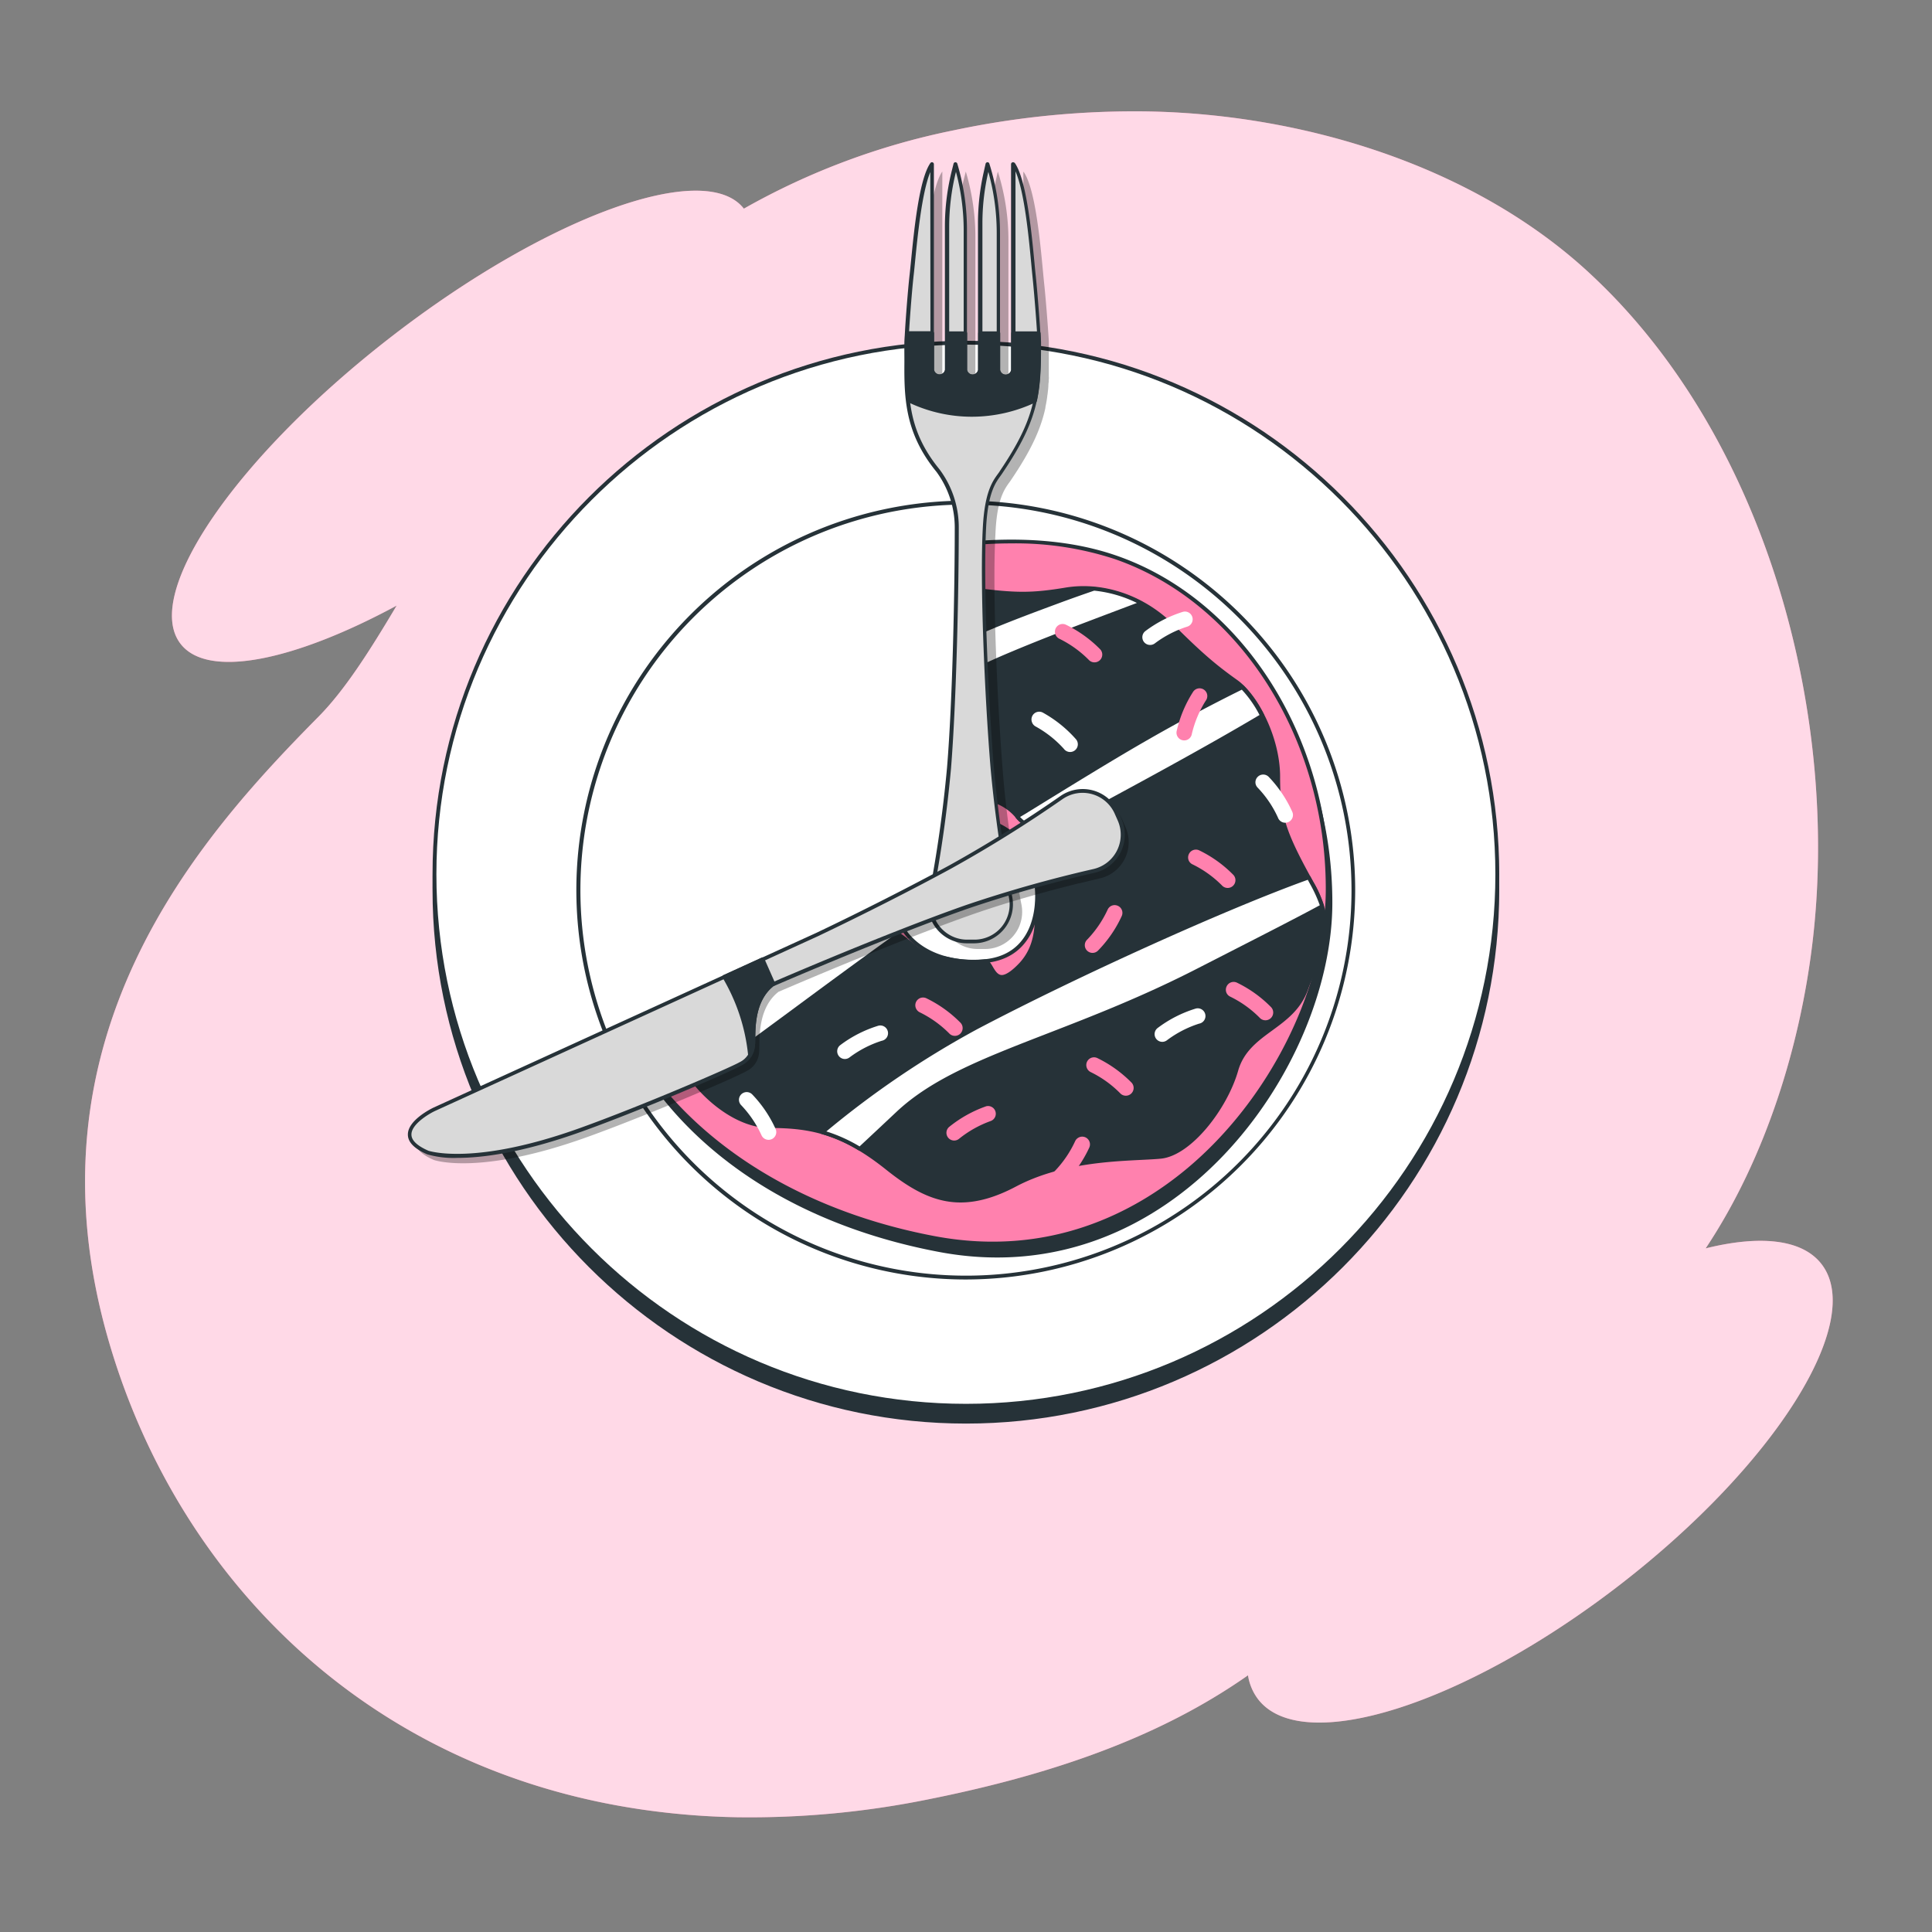 <svg xmlns="http://www.w3.org/2000/svg" viewBox="0 0 500 500"><rect x="0" y="0" width="500" height="500" fill="#808080" stroke="none"/><g id="freepik--background-simple--inject-68"><path d="M471.42,327.16c-5-6.5-15.95-7.57-30-4.08,15.72-23.61,24.55-52.86,27.68-79.4,6.76-57.24-10.82-125.12-52.18-167.58q-3.18-3.25-6.52-6.3c-29.76-27-72.77-40-112.2-40.94a225.16,225.16,0,0,0-51.45,4.88A184,184,0,0,0,192.51,54c-10-12.86-50.72,1.86-90.95,32.92s-64.82,66.76-54.84,79.69c7,9.11,29.3,4.49,55.93-9.88-7,11.79-13.43,21.88-20.22,28.75C51.57,216.69,5,268.53,28.33,347.72c17.72,60.21,66,110.09,137.77,120.58a194.37,194.37,0,0,0,24.57,2,232,232,0,0,0,50.06-4.73c39-7.82,63.92-19.15,82.25-32a13.71,13.71,0,0,0,2.61,6.19c11.4,14.77,53.28,1.53,93.55-29.55S482.81,341.92,471.42,327.16Z" style="fill:#FF81AE"></path><path d="M471.42,327.16c-5-6.5-15.95-7.57-30-4.08,15.72-23.61,24.55-52.86,27.68-79.4,6.76-57.24-10.82-125.12-52.18-167.58q-3.18-3.25-6.52-6.3c-29.76-27-72.77-40-112.2-40.94a225.16,225.16,0,0,0-51.45,4.88A184,184,0,0,0,192.51,54c-10-12.86-50.72,1.86-90.95,32.92s-64.82,66.76-54.84,79.69c7,9.11,29.3,4.49,55.93-9.88-7,11.79-13.43,21.88-20.22,28.75C51.57,216.69,5,268.53,28.33,347.72c17.72,60.21,66,110.09,137.77,120.58a194.37,194.37,0,0,0,24.57,2,232,232,0,0,0,50.06-4.73c39-7.82,63.92-19.15,82.25-32a13.71,13.71,0,0,0,2.61,6.19c11.4,14.77,53.28,1.53,93.55-29.55S482.81,341.92,471.42,327.16Z" style="fill:#fff;opacity:0.7"></path></g><g id="freepik--Dish--inject-68"><circle cx="249.95" cy="230.36" r="137.56" transform="translate(-89.68 244.21) rotate(-45)" style="fill:#263238"></circle><path d="M250,368.42c-76.13,0-138.06-61.94-138.06-138.06S173.82,92.29,250,92.29,388,154.23,388,230.36,326.08,368.42,250,368.42Zm0-275.13c-75.58,0-137.06,61.49-137.06,137.07S174.37,367.42,250,367.42,387,305.93,387,230.36,325.52,93.29,250,93.29Z" style="fill:#263238"></path><circle cx="249.95" cy="226.25" r="137.56" transform="translate(-86.77 243.01) rotate(-45)" style="fill:#fff"></circle><path d="M250,364.31c-76.13,0-138.06-61.93-138.06-138.06S173.82,88.19,250,88.19,388,150.12,388,226.25,326.08,364.31,250,364.31Zm0-275.12c-75.58,0-137.06,61.48-137.06,137.06S174.37,363.31,250,363.31,387,301.82,387,226.25,325.52,89.19,250,89.19Z" style="fill:#263238"></path><circle cx="249.95" cy="230.36" r="100.28" transform="translate(-89.68 244.21) rotate(-45)" style="fill:#fff"></circle><path d="M250,331.13A100.78,100.78,0,1,1,350.72,230.36,100.89,100.89,0,0,1,250,331.13Zm0-200.55a99.78,99.78,0,1,0,99.77,99.78A99.89,99.89,0,0,0,250,130.58Z" style="fill:#263238"></path></g><g id="freepik--Food--inject-68"><path d="M289.9,147.81C260.16,137.52,219,149,203,158.11c0,0-44.62,22.88-49.19,67.49S182.37,312.54,243,324s101.81-48,101.81-90.37S319.64,158.11,289.9,147.81ZM256.06,252.34c-15.18,1.44-26-8-23.14-21a20.48,20.48,0,0,1,14.74-15c7.57-2,16,.33,20,9.17C271.25,233.54,271.25,250.89,256.06,252.34Z" style="fill:#263238"></path><path d="M288.7,144.23c-29.74-10.3-70.92,1.14-86.94,10.29,0,0-44.61,22.88-49.19,67.5S181.17,309,241.8,320.4s101.81-48,101.81-90.37S318.45,154.52,288.7,144.23ZM254.87,248.75c-15.19,1.45-26-7.95-23.14-21,1.69-7.61,7.88-13.09,14.73-14.95,7.58-2.05,16,.34,20,9.17C270.05,230,270.05,247.31,254.87,248.75Z" style="fill:#FF81AE"></path><path d="M256.94,322.35a82.36,82.36,0,0,1-15.23-1.46c-29.15-5.5-53.13-18.26-69.35-36.91-15.37-17.67-22.58-39.69-20.29-62,4.55-44.37,49-67.66,49.46-67.89,15.4-8.8,56.86-20.88,87.34-10.32C321.4,155,344.11,190.49,344.11,230c0,25.77-14.67,55.25-36.51,73.35C296.55,312.54,279.46,322.35,256.94,322.35Zm4.81-181.72c-24.16,0-48.69,8-59.74,14.33-.46.24-44.45,23.29-48.94,67.11-4.8,46.83,31.72,87.06,88.82,97.84,29.77,5.61,51.82-6.31,65.07-17.3,21.63-17.92,36.15-47.09,36.15-72.58,0-39.12-22.44-74.21-54.57-85.33A82.38,82.38,0,0,0,261.75,140.63ZM251.8,249.4c-7.08,0-13.17-2.39-17-6.76a16.56,16.56,0,0,1-3.53-15,21,21,0,0,1,15.09-15.33c8.8-2.38,16.87,1.33,20.56,9.44,2.43,5.35,3.1,14.34-.45,20.47-2.4,4.14-6.27,6.49-11.53,7l0-.5,0,.5C253.86,249.35,252.82,249.4,251.8,249.4Zm-.23-36.75a19.06,19.06,0,0,0-5,.67,20,20,0,0,0-14.37,14.57,15.57,15.57,0,0,0,3.3,14.09c4.2,4.76,11.24,7,19.3,6.28,4.91-.47,8.53-2.66,10.75-6.5,3.39-5.84,2.74-14.43.41-19.55C262.77,215.14,257,212.65,251.57,212.65Z" style="fill:#263238"></path><path d="M339.47,228.51c-7.23-13-8.68-17.36-8.68-27.48s-5.78-21-10.85-24.58-8.67-6.51-16.63-14.47-18.8-10.84-27.47-9.4-13,1.45-23.87,0-10.84-4.33-21-.72S201.36,162,201.36,162s-21,8.68-24.59,18.08-1.44,26.76-4.33,34-10.85,4.33-7.24,21,9.4,26,9.4,34,13,22.42,24.59,22.42,19.52,2.17,30.37,10.84,19.52,11.57,33.26,4.34,30.37-6.51,37.6-7.23,16.63-12.29,19.52-22.42,14.47-10.84,18.08-21c1.16-3.25,2.46-5.89,3.47-8.42a87.46,87.46,0,0,0,1.58-8.89A26.21,26.21,0,0,0,339.47,228.51Zm-68.7-.73c-5.06,3.62.73,13.74-6.5,21.7s-7.23-.73-9.4-.73a28.63,28.63,0,0,1-9.79-.67c-3.22-.5-6.42-1.39-8.29-2.94-4.34-3.62-7.23-5.79-13-6.51s-.72-6.51,2.9-12.29,4.34-5.79,5.06-12.29,10.84-7.23,10.84-7.23,4.34-2.17,13,0,6.51,6.5,13.74,8S275.84,224.17,270.77,227.78Z" style="fill:#263238"></path><path d="M248.61,311.2c-6.92,0-12.82-3.32-19.36-8.55-11.29-9-19.27-10.73-30.06-10.73C187,291.92,174.1,277,174.1,269c0-4.12-1.6-8.71-3.64-14.52a155.28,155.28,0,0,1-5.74-19.36c-2.49-11.44.41-13.92,3.48-16.54a11.71,11.71,0,0,0,3.77-4.72c1.34-3.34,1.57-9,1.82-15,.29-6.87.58-14,2.52-19,3.65-9.49,24-18,24.86-18.36.23-.08,19.66-6.56,29.67-10.13,7-2.52,9.36-1.93,13.54-.85a60.35,60.35,0,0,0,7.66,1.55c10.84,1.44,15,1.44,23.71,0,9.72-1.62,20.42,2,27.92,9.54,7.71,7.71,11.34,10.68,16.57,14.41s11.05,14.76,11.05,25c0,9.87,1.37,14.19,8.62,27.24h0a27,27,0,0,1,3.66,10.36.41.41,0,0,1,0,.11,84.52,84.52,0,0,1-1.59,8.94c-.41,1-.83,2-1.28,3.06-.73,1.69-1.49,3.43-2.2,5.41-1.83,5.12-5.62,7.9-9.29,10.58s-7.35,5.38-8.77,10.36c-2.83,9.9-12.16,22-20,22.78-1.39.14-3.12.22-5.11.32-8.48.42-21.29,1.06-32.31,6.85C257.59,309.92,252.9,311.19,248.61,311.2Zm-9.73-160.59a23.06,23.06,0,0,0-7.71,1.72c-10,3.58-29.46,10.06-29.65,10.13s-20.78,8.69-24.28,17.78c-1.88,4.88-2.17,11.9-2.45,18.7-.25,6.06-.49,11.79-1.89,15.29a12.54,12.54,0,0,1-4.05,5.11c-3,2.53-5.52,4.71-3.16,15.57a154.8,154.8,0,0,0,5.71,19.24c2.07,5.9,3.7,10.56,3.7,14.85,0,7.62,12.76,21.92,24.09,21.92,11,0,19.17,1.74,30.68,10.95,10.27,8.22,18.92,11.55,32.72,4.29,11.21-5.9,24.15-6.54,32.72-7,2-.1,3.69-.18,5.06-.32,6.65-.66,16.1-11.59,19.09-22.05,1.52-5.32,5.4-8.15,9.15-10.89,3.55-2.6,7.22-5.28,8.94-10.11.72-2,1.48-3.78,2.22-5.47.44-1,.87-2,1.25-3a84.74,84.74,0,0,0,1.55-8.71,26.3,26.3,0,0,0-3.54-9.92h0c-7.35-13.23-8.74-17.64-8.74-27.72,0-9.77-5.6-20.58-10.64-24.18-5.27-3.76-8.93-6.75-16.69-14.51-7.28-7.28-17.64-10.83-27-9.26-8.68,1.44-13.17,1.44-24,0a61.28,61.28,0,0,1-7.78-1.57A20.23,20.23,0,0,0,238.88,150.61Zm20.43,102.72H259c-1.5-.16-2.32-1.54-3-2.66-.4-.69-.82-1.41-1.18-1.41a28.75,28.75,0,0,1-9.91-.68c-3.94-.62-6.81-1.64-8.49-3-4.2-3.5-7.07-5.68-12.76-6.39-1.51-.19-2.44-.72-2.85-1.61-.89-2,1.17-5.07,3.57-8.67.61-.91,1.23-1.84,1.81-2.78s1.16-1.81,1.62-2.52c2.25-3.46,2.79-4.28,3.37-9.56.73-6.57,10.1-7.57,11.22-7.67.7-.31,5.09-2,13.26,0a13.71,13.71,0,0,1,7.79,4.53,9.41,9.41,0,0,0,5.93,3.42c3,.61,5,2.37,5.59,5,.67,3.13-1,6.8-3.95,8.94-2.11,1.51-2.16,4.28-2.22,7.79-.07,4.18-.16,9.37-4.21,13.83C262.46,252.21,260.76,253.33,259.31,253.33Zm-4.49-5.07c1,0,1.52.92,2.1,1.9s1.2,2.06,2.21,2.17,2.74-1,4.77-3.19c3.8-4.18,3.88-9,4-13.17.07-3.65.12-6.8,2.63-8.59h0c2.69-1.92,4.15-5.17,3.56-7.92-.47-2.18-2.18-3.67-4.81-4.2a10.39,10.39,0,0,1-6.46-3.71,12.67,12.67,0,0,0-7.3-4.25c-8.36-2.09-12.63-.06-12.67,0a.45.45,0,0,1-.19.05c-.1,0-9.72.78-10.38,6.79-.62,5.52-1.23,6.46-3.53,10-.46.71-1,1.53-1.61,2.51s-1.21,1.89-1.83,2.81c-2,3.07-4.15,6.24-3.49,7.7.25.54.95.89,2.07,1,6,.74,8.93,3,13.27,6.61,1.54,1.29,4.25,2.24,8,2.84a28.29,28.29,0,0,0,9.66.67Z" style="fill:#263238"></path><path d="M232.5,241.83a18.89,18.89,0,0,0-8.73-3.2c-1.64-.2-2.39-.83-2.56-1.74q-6.26,3.72-13,7.69a350.84,350.84,0,0,0-33.74,22.28,17.34,17.34,0,0,1,.14,2.14c0,3.17,2.08,7.38,5.3,11.29,2.1-1.6,4.41-3.3,7-5.12C195.53,269.07,214,255.14,232.5,241.83Z" style="fill:#fff"></path><path d="M179.9,280.79a.49.49,0,0,1-.38-.18c-3.44-4.17-5.42-8.41-5.42-11.61a17,17,0,0,0-.14-2.08.51.51,0,0,1,.2-.46,353,353,0,0,1,33.78-22.31c4.52-2.65,8.84-5.21,13-7.69a.47.47,0,0,1,.46,0,.5.5,0,0,1,.29.36c.09.48.41,1.13,2.14,1.35a19.33,19.33,0,0,1,8.93,3.27.49.49,0,0,1,0,.82c-9.93,7.13-19.65,14.3-28.22,20.63-7.18,5.3-13.38,9.88-17.4,12.72-2.31,1.63-4.58,3.3-7,5.11A.52.52,0,0,1,179.9,280.79ZM175,267.09a17.34,17.34,0,0,1,.11,1.91c0,2.84,1.82,6.78,4.89,10.6,2.25-1.71,4.41-3.29,6.6-4.84,4-2.83,10.21-7.41,17.39-12.7,8.4-6.21,17.9-13.22,27.63-20.21a18.23,18.23,0,0,0-7.9-2.72,3.36,3.36,0,0,1-2.77-1.5c-4,2.39-8.16,4.84-12.49,7.38A352.7,352.7,0,0,0,175,267.09Z" style="fill:#263238"></path><path d="M198,210.28c24.1-18.54,38.93-30.59,63-40.78,11.22-4.75,23.65-9.3,34.38-13.37a32.92,32.92,0,0,0-12.34-3.76c-3,1-6.08,2.11-9.07,3.22-25,9.27-46.35,17.61-78.79,46.35-12.37,10.95-22.71,20.69-30.78,28.55a45.46,45.46,0,0,0,.76,4.53c.27,1.22.55,2.39.84,3.54C173,230.86,182.68,222.07,198,210.28Z" style="fill:#fff"></path><path d="M166,239.06l-.12,0a.5.5,0,0,1-.37-.36c-.29-1.15-.57-2.33-.83-3.56a41.15,41.15,0,0,1-.77-4.57.5.5,0,0,1,.15-.42c9.69-9.44,20.05-19,30.79-28.56,33.38-29.57,55.51-37.77,78.95-46.45,2.91-1.08,6-2.16,9.07-3.22a.39.39,0,0,1,.21,0,33.61,33.61,0,0,1,12.54,3.82.5.5,0,0,1-.06.91l-6.35,2.4c-9.32,3.5-19,7.12-28,11-22.4,9.47-36.61,20.43-58.12,37l-4.8,3.7c-14.39,11.06-24.52,20-31.9,28.21A.5.5,0,0,1,166,239.06ZM165,230.68c.15,1.3.39,2.69.72,4.23.2.9.4,1.77.61,2.62,7.36-8,17.37-16.85,31.4-27.64l.3.39-.3-.39,4.8-3.71c21.57-16.63,35.82-27.62,58.34-37.14,9.08-3.84,18.73-7.47,28.06-11l5.3-2a32.49,32.49,0,0,0-11.06-3.18c-3.07,1.05-6.08,2.12-8.95,3.18-23.35,8.65-45.4,16.81-78.64,46.25C184.89,211.76,174.6,221.3,165,230.68Z" style="fill:#263238"></path><path d="M263.26,211.33a9.78,9.78,0,0,0,6.07,3.44,8.25,8.25,0,0,1,2.43.88l1.33-.73c13.18-7.14,36.46-19.5,53.63-29.73a28.59,28.59,0,0,0-5.14-7.33c-8.39,4.13-17.31,8.91-24.39,13C287.88,196.14,276.87,202.94,263.26,211.33Z" style="fill:#fff"></path><path d="M271.76,216.15a.5.5,0,0,1-.24-.06,7.68,7.68,0,0,0-2.29-.83,10.35,10.35,0,0,1-6.34-3.59.5.5,0,0,1-.13-.4.47.47,0,0,1,.23-.36l1.91-1.18c12.94-8,23.16-14.27,32-19.35,7.62-4.35,16.52-9.08,24.42-13a.49.49,0,0,1,.57.09,28.9,28.9,0,0,1,5.23,7.47.49.49,0,0,1-.19.65c-14.37,8.57-32.91,18.56-46.45,25.86l-7.2,3.88-1,.56-.29.17A.54.54,0,0,1,271.76,216.15ZM264,211.43a9.12,9.12,0,0,0,5.39,2.85,8.89,8.89,0,0,1,2.33.8l.05,0,1-.57,7.19-3.89c13.41-7.22,31.72-17.09,46-25.58a28.77,28.77,0,0,0-4.58-6.55c-7.8,3.85-16.54,8.5-24,12.79-8.87,5.07-19.08,11.36-32,19.33Z" style="fill:#263238"></path><path d="M232.3,288.15c15.76-14.83,43.57-19.47,77.87-37.08,13.67-7,24.39-12.42,32-16.55a34.07,34.07,0,0,0-2.69-6c-.28-.5-.53-1-.79-1.44-21.83,7.82-60.63,25.49-86,38.83-14.9,7.84-28.79,18-39.87,27.12a39.22,39.22,0,0,1,9.7,4.29Q227.13,293,232.3,288.15Z" style="fill:#fff"></path><path d="M222.52,297.81a.59.59,0,0,1-.26-.07,38.77,38.77,0,0,0-9.58-4.24.5.5,0,0,1-.35-.38.51.51,0,0,1,.17-.49,239.84,239.84,0,0,1,40-27.17c26.37-13.88,65-31.31,86-38.86a.51.51,0,0,1,.61.23l.79,1.44a35,35,0,0,1,2.73,6.09.52.52,0,0,1-.24.6c-5.67,3.08-12.94,6.79-22.14,11.5l-9.87,5c-14.19,7.29-27.28,12.37-38.84,16.84-16.61,6.44-29.73,11.53-38.91,20.16h0q-5.17,4.88-9.78,9.16A.49.49,0,0,1,222.52,297.81Zm-8.66-5a40.25,40.25,0,0,1,8.6,3.88q4.47-4.17,9.5-8.9h0c9.32-8.78,22.52-13.89,39.23-20.37,11.53-4.47,24.6-9.53,38.75-16.8l9.87-5.05c9-4.6,16.14-8.26,21.75-11.29a35.53,35.53,0,0,0-2.53-5.53l-.58-1.06c-21.13,7.61-59.36,24.88-85.52,38.65A238.46,238.46,0,0,0,213.86,292.81Zm18.44-4.66h0Z" style="fill:#263238"></path><path d="M246.93,295.17a2,2,0,0,1-1.53-.72,2,2,0,0,1,.25-2.81,32.17,32.17,0,0,1,9.57-5.34,2,2,0,0,1,1.17,3.82,28.31,28.31,0,0,0-8.18,4.59A2,2,0,0,1,246.93,295.17Z" style="fill:#FF81AE"></path><path d="M281.32,276.48a2,2,0,0,1,2.66-2.66,32.19,32.19,0,0,1,8.89,6.39,2,2,0,0,1-3,2.69,27.91,27.91,0,0,0-7.63-5.46A2,2,0,0,1,281.32,276.48Z" style="fill:#FF81AE"></path><path d="M300.74,269.63a2,2,0,0,1-1.51-.77,2,2,0,0,1,.35-2.8,31.77,31.77,0,0,1,9.74-5,2,2,0,1,1,1,3.86,28.05,28.05,0,0,0-8.33,4.31A2,2,0,0,1,300.74,269.63Z" style="fill:#fff"></path><path d="M191.25,284.79a2,2,0,0,1,3.41-1.57,31.77,31.77,0,0,1,6.12,9.08,2,2,0,0,1-3.71,1.49,28.41,28.41,0,0,0-5.25-7.77A2,2,0,0,1,191.25,284.79Z" style="fill:#fff"></path><path d="M324.91,202.63a2,2,0,0,1,.59-1.59,2,2,0,0,1,2.83,0,32,32,0,0,1,6.12,9.08,2,2,0,1,1-3.71,1.49,27.92,27.92,0,0,0-5.26-7.77A2,2,0,0,1,324.91,202.63Z" style="fill:#fff"></path><path d="M201,225.41a2,2,0,0,1,3.41-1.57,32.11,32.11,0,0,1,6.12,9.09,2,2,0,0,1-3.71,1.49,27.92,27.92,0,0,0-5.26-7.77A2,2,0,0,1,201,225.41Z" style="fill:#fff"></path><path d="M178.3,193.88a2,2,0,0,1,3.41-1.57,32.28,32.28,0,0,1,6.12,9.09,2,2,0,0,1-3.71,1.49,27.92,27.92,0,0,0-5.26-7.77A2,2,0,0,1,178.3,193.88Z" style="fill:#fff"></path><path d="M218.59,274.07a2,2,0,0,1-1.16-3.57,31.77,31.77,0,0,1,9.74-5,2,2,0,1,1,1,3.86,28.05,28.05,0,0,0-8.33,4.31A2,2,0,0,1,218.59,274.07Z" style="fill:#fff"></path><path d="M267.09,186.94a2,2,0,0,1,.09-1.69,2,2,0,0,1,2.7-.83,32.16,32.16,0,0,1,8.55,6.86,2,2,0,1,1-3.1,2.52A28,28,0,0,0,268,188,2,2,0,0,1,267.09,186.94Z" style="fill:#fff"></path><path d="M297.56,166.91a2,2,0,0,1-1.16-3.57,32,32,0,0,1,9.74-5,2,2,0,0,1,2.45,1.41,2,2,0,0,1-1.41,2.45,28,28,0,0,0-8.33,4.32A2,2,0,0,1,297.56,166.91Z" style="fill:#fff"></path><path d="M204.75,204.66a2,2,0,0,1-1.16-3.57,31.77,31.77,0,0,1,9.74-5,2,2,0,1,1,1,3.86,28.05,28.05,0,0,0-8.33,4.31A1.94,1.94,0,0,1,204.75,204.66Z" style="fill:#fff"></path><path d="M237.07,261a2,2,0,0,1,2.65-2.66,31.85,31.85,0,0,1,8.9,6.39,2,2,0,1,1-3,2.68,28.15,28.15,0,0,0-7.64-5.45A2.05,2.05,0,0,1,237.07,261Z" style="fill:#FF81AE"></path><path d="M307.67,222.76a2,2,0,0,1,0-1.7,2,2,0,0,1,2.66-1,31.72,31.72,0,0,1,8.89,6.39,2,2,0,1,1-3,2.68,28,28,0,0,0-7.63-5.45A2,2,0,0,1,307.67,222.76Z" style="fill:#FF81AE"></path><path d="M307.71,191.19a2,2,0,0,1-3.19-2,31.91,31.91,0,0,1,4.23-10.11,2,2,0,1,1,3.28,2.28,28.2,28.2,0,0,0-3.6,8.66A2,2,0,0,1,307.71,191.19Z" style="fill:#FF81AE"></path><path d="M236.22,200.51a2,2,0,0,1-1.66.38,2,2,0,0,1-1.53-2.37,32,32,0,0,1,4.22-10.1,2,2,0,1,1,3.28,2.28,28.05,28.05,0,0,0-3.59,8.66A2.07,2.07,0,0,1,236.22,200.51Z" style="fill:#FF81AE"></path><path d="M179.82,243.14a2,2,0,0,1-3.19-2,31.9,31.9,0,0,1,4.23-10.1,2,2,0,0,1,3.28,2.28,28.2,28.2,0,0,0-3.6,8.66A2,2,0,0,1,179.82,243.14Z" style="fill:#FF81AE"></path><path d="M273.2,164.33a2,2,0,0,1,2.65-2.66,32.17,32.17,0,0,1,8.9,6.39,2,2,0,1,1-3,2.69,28.16,28.16,0,0,0-7.63-5.46A2,2,0,0,1,273.2,164.33Z" style="fill:#FF81AE"></path><path d="M227.89,160.16a2,2,0,0,1,2.65-2.66,32.17,32.17,0,0,1,8.9,6.39,2,2,0,1,1-3,2.69,28.41,28.41,0,0,0-7.63-5.46A2,2,0,0,1,227.89,160.16Z" style="fill:#FF81AE"></path><path d="M317.44,257a2,2,0,0,1,0-1.7,2,2,0,0,1,2.66-1,31.72,31.72,0,0,1,8.89,6.39,2,2,0,0,1-3,2.69,27.91,27.91,0,0,0-7.63-5.46A2,2,0,0,1,317.44,257Z" style="fill:#FF81AE"></path><path d="M287.62,234.43a2,2,0,0,1,1.69,0,2,2,0,0,1,1,2.63,31.59,31.59,0,0,1-6.19,9,2,2,0,0,1-2.83-.08,2,2,0,0,1,.08-2.82,28.35,28.35,0,0,0,5.29-7.75A2,2,0,0,1,287.62,234.43Z" style="fill:#FF81AE"></path><path d="M204.73,173.14a2,2,0,0,1,2.72,2.59,32.11,32.11,0,0,1-6.2,9,2,2,0,0,1-2.75-2.9,28.35,28.35,0,0,0,5.29-7.75A2,2,0,0,1,204.73,173.14Z" style="fill:#FF81AE"></path><path d="M279.18,294.38A2,2,0,0,1,281.9,297a32.11,32.11,0,0,1-6.2,9,2,2,0,0,1-2.75-2.9,28.35,28.35,0,0,0,5.29-7.75A2,2,0,0,1,279.18,294.38Z" style="fill:#FF81AE"></path><path d="M249.79,132.18h-1.3A97.37,97.37,0,0,0,159.75,269.5l90-42.85Z" style="fill:#fff"></path></g><g id="freepik--Fork--inject-68"><path d="M261.86,123.91c5.1-7.56,7.53-13,8.69-18.36h0l0-.18c.07-.34.14-.68.2-1s.09-.5.13-.75l.15-1c0-.26.07-.51.1-.77s.07-.68.11-1,.05-.54.07-.81,0-.68.07-1,0-.58.05-.87,0-.67,0-1l0-1,0-1c0-.4,0-.82,0-1.23s0-.54,0-.81c0-.7,0-1.41,0-2.14,0-.13,0-.29,0-.47v0h0c0-.08,0-.18,0-.27s0-.2,0-.31v-.1c0-.12,0-.25,0-.37s0-.2,0-.3v-.14c0-.16,0-.33,0-.5s0-.18,0-.27h0c-.25-4.22-.83-11.43-1.19-14.77-.68-6.33-1.85-24.06-5.32-29h-.08V97.65a1.95,1.95,0,0,1-3.86,0V62.21a59.24,59.24,0,0,0-2.74-17.82l-.51,2.26a59.63,59.63,0,0,0-1.45,13v38a1.94,1.94,0,0,1-3.85,0V61.37a59.46,59.46,0,0,0-2.27-16.24l-.21-.74-.38,1.48a59.07,59.07,0,0,0-1.85,14.68v37.1a1.94,1.94,0,0,1-3.85,0V44.39c-3.38,4.83-4.61,22.68-5.29,28.56-.41,3.56-1,10.92-1.23,15.22h0c0,.1,0,.19,0,.29s0,.28,0,.42v.19c0,.1,0,.19,0,.29s0,.24,0,.36v.13c0,.11,0,.2,0,.31a2.09,2.09,0,0,1,0,.25h0V91c0,11.5-1.15,21.4,8.13,32.73a24.67,24.67,0,0,1,4.86,14.63c0,14.32-.51,43.66-2,62.29-.71,8.57-1.95,17.24-3.09,24.12h0c-.23,1.39-.46,2.71-.68,3.95l0,.18c-.19,1.06-.36,2.05-.53,3-.05.23-.09.46-.13.68l-.09.5c-.08.38-.15.76-.22,1.11v0a9.46,9.46,0,0,0-.17,2.05c0,.35,0,.69.08,1a9.54,9.54,0,0,0,.48,2,9.86,9.86,0,0,0,1.49,2.69h0a9.63,9.63,0,0,0,5.39,3.42,9.74,9.74,0,0,0,2.16.25h1.9a9.59,9.59,0,0,0,7.55-3.67,10.06,10.06,0,0,0,1.1-1.75,8.47,8.47,0,0,0,.39-.94,9.71,9.71,0,0,0,.4-5.05c-.07-.35-.15-.74-.22-1.13l-.08-.41-.15-.84c-.07-.37-.14-.76-.21-1.15,0-.14-.05-.27-.08-.4q-.09-.49-.18-1v-.07c-.13-.74-.27-1.53-.41-2.34h0c-.07-.41-.14-.84-.21-1.27h0c-1.18-7-2.49-16-3.22-24.89-1.53-18.63-2.81-48-2-62.29C258,127.78,260.65,125.89,261.86,123.91Z" style="opacity:0.3"></path><path d="M254.78,136.4c.56-10.52,3.2-12.42,4.41-14.39,9.35-13.85,9.75-20.49,9.75-33,0-2.4-.85-13.23-1.31-17.54-.68-6.33-1.85-24.06-5.32-29h-.08V95.74a1.95,1.95,0,0,1-3.86,0V60.3a59.12,59.12,0,0,0-2.74-17.81h0l-.51,2.26a59.5,59.5,0,0,0-1.45,13V95.74a1.95,1.95,0,0,1-3.86,0V59.47a59.1,59.1,0,0,0-2.27-16.25l-.2-.73L247,44a59.13,59.13,0,0,0-1.85,14.68v37.1a1.94,1.94,0,0,1-3.85,0V42.49C237.88,47.31,236.65,65.17,236,71c-.53,4.59-1.34,15.47-1.34,18,0,11.5-1.14,21.41,8.14,32.73a24.67,24.67,0,0,1,4.86,14.63c0,14.32-.51,43.66-2,62.3a337.45,337.45,0,0,1-4.77,33.52A9.61,9.61,0,0,0,242.7,240h0a9.6,9.6,0,0,0,7.55,3.67h1.9A9.59,9.59,0,0,0,259.7,240h0a9.62,9.62,0,0,0,1.89-7.74,331.55,331.55,0,0,1-4.77-33.52C255.29,180.06,254,150.7,254.78,136.4Z" style="fill:#d9d9d9"></path><path d="M252.15,244.13h-1.9a10.1,10.1,0,0,1-9.92-12,336.25,336.25,0,0,0,4.76-33.47c1.5-18.22,2-47.21,2-62.26a24.38,24.38,0,0,0-4.75-14.31c-8.46-10.34-8.37-19.72-8.27-29.65,0-1.12,0-2.25,0-3.4,0-2.52.82-13.49,1.35-18.05.1-.92.22-2.12.36-3.51.78-7.89,2.08-21.1,5-25.28a.5.5,0,0,1,.91.29V95.74a1.45,1.45,0,0,0,2.85,0V58.64a59.56,59.56,0,0,1,1.87-14.8l.37-1.48a.49.49,0,0,1,.48-.37.52.52,0,0,1,.49.36l.21.73a59.78,59.78,0,0,1,2.29,16.39V95.74a1.45,1.45,0,0,0,2.85,0V57.79a59.89,59.89,0,0,1,1.46-13.15l.51-2.26a.5.5,0,0,1,.47-.39.48.48,0,0,1,.5.35,59.8,59.8,0,0,1,2.76,18V95.74a1.45,1.45,0,0,0,2.86,0V42.49a.5.5,0,0,1,.5-.5.67.67,0,0,1,.49.21c3,4.36,4.32,17.86,5.08,25.93.12,1.29.23,2.41.33,3.31.44,4.15,1.31,15.13,1.31,17.6,0,12.61-.42,19.29-9.84,33.25-.18.29-.4.59-.64.93-1.28,1.76-3.21,4.42-3.68,13.21h0c-.75,14,.47,43.19,2,62.23a330.38,330.38,0,0,0,4.76,33.47,10.1,10.1,0,0,1-9.93,12ZM240.76,44.52c-2.17,5.28-3.29,16.62-3.93,23.06-.14,1.4-.25,2.61-.36,3.52-.52,4.55-1.34,15.44-1.34,17.94,0,1.15,0,2.29,0,3.41-.1,10.17-.19,19,8,29a25,25,0,0,1,5,15c0,15.07-.55,44.09-2,62.34a334,334,0,0,1-4.78,33.58,9.11,9.11,0,0,0,8.94,10.81h1.9a9.1,9.1,0,0,0,8.94-10.81,337.46,337.46,0,0,1-4.77-33.58c-1.57-19.07-2.79-48.34-2-62.36.48-9.09,2.52-11.89,3.87-13.75a10.16,10.16,0,0,0,.61-.89c9.27-13.72,9.68-20.3,9.68-32.7,0-2.44-.87-13.36-1.31-17.49-.09-.9-.2-2-.32-3.33-.63-6.7-1.75-18.6-4.08-23.93V95.74a2.44,2.44,0,0,1-4.86,0V60.3a58.75,58.75,0,0,0-2.17-15.83l-.09.38a58.66,58.66,0,0,0-1.44,12.94V95.74a2.44,2.44,0,0,1-4.85,0V59.47a58.81,58.81,0,0,0-2-15,58.78,58.78,0,0,0-1.75,14.22v37.1a2.44,2.44,0,0,1-4.85,0Zm14,91.88h0Z" style="fill:#263238"></path><path d="M267.89,103.64c1-4.48,1.05-8.94,1.05-14.6,0-.13,0-.29,0-.46v0c0-.17,0-.37,0-.59v-.06c0-.22,0-.46,0-.71v-.06c0-.27,0-.55-.05-.85h-6.59v9.48a1.95,1.95,0,0,1-3.86,0V86.26h-4.7v9.48a1.95,1.95,0,0,1-3.86,0V86.26h-4.7v9.48a1.94,1.94,0,0,1-3.85,0V86.26h-6.52c0,.29,0,.56,0,.82v.09q0,.36,0,.69v.08c0,.21,0,.4,0,.58v0c0,.18,0,.34,0,.47a84.9,84.9,0,0,0,1.1,14.85A37.7,37.7,0,0,0,267.89,103.64Z" style="fill:#263238"></path><path d="M251.55,107.85a38,38,0,0,1-16-3.51.51.51,0,0,1-.28-.36A84.92,84.92,0,0,1,234.13,89c0-.14,0-.3,0-.48l.1-2.33a.51.51,0,0,1,.5-.47h6.52a.47.47,0,0,1,.35.15.51.51,0,0,1,.15.35v9.48a1.45,1.45,0,0,0,2.85,0V86.26a.5.5,0,0,1,.5-.5h4.71a.5.5,0,0,1,.5.5v9.48a1.45,1.45,0,0,0,2.85,0V86.26a.5.5,0,0,1,.5-.5h4.7a.5.5,0,0,1,.5.5v9.48a1.45,1.45,0,0,0,2.86,0V86.26a.5.5,0,0,1,.5-.5h6.59a.51.51,0,0,1,.5.47l.11,2.29c0,.22,0,.39,0,.52,0,5.54-.08,10.14-1.06,14.7a.5.5,0,0,1-.28.35A38.62,38.62,0,0,1,251.55,107.85Zm-15.38-4.3a37.37,37.37,0,0,0,31.28-.26,69.68,69.68,0,0,0,1-14.25c0-.13,0-.28,0-.45l-.08-1.83h-5.62v9a2.44,2.44,0,0,1-4.86,0v-9h-3.7v9a2.44,2.44,0,0,1-4.85,0v-9h-3.71v9a2.44,2.44,0,0,1-4.85,0v-9h-5.54l-.08,1.77c0,.22,0,.38,0,.51A84.77,84.77,0,0,0,236.17,103.55Zm31.72.09h0Z" style="fill:#263238"></path></g><g id="freepik--Knife--inject-68"><path d="M292.08,217.23a9.5,9.5,0,0,0-.8-3.18l-.76-1.73a9.61,9.61,0,0,0-6.41-5.43c-.34-.08-.68-.15-1-.2a9.52,9.52,0,0,0-3.06.05,8.9,8.9,0,0,0-1,.24,9.53,9.53,0,0,0-2.77,1.32l-.06,0-.88.61-.37.25-.64.44-1,.7-.33.22-.85.58-.06,0-3.06,2h0c-5.91,3.9-13.62,8.74-21.46,13-9.65,5.25-22.72,11.92-34.58,17.55l-14,6.41h0L189,254.7h0L113.9,289s-13.15,6.2-1.64,11.19c0,0,11.55,4.2,39.65-5.9,16-5.76,38.85-15.62,41.3-17.1a5.74,5.74,0,0,0,3.25-4.92c.26-2.05-.77-10.52,4.53-15.19l.44-.38c14.25-6.13,35.77-15,50.65-20.2,8.12-2.82,16.55-5.19,23.3-6.93h0l3.89-1,.17,0,2.91-.7.74-.18.43-.1,1.15-.27a9.61,9.61,0,0,0,7.41-10.06Z" style="opacity:0.3"></path><path d="M274.74,206.39A335,335,0,0,1,246,224.31c-9.66,5.25-22.73,11.92-34.59,17.56l-99,45.21s-13.15,6.2-1.64,11.19c0,0,11.55,4.2,39.66-5.9,16-5.76,38.84-15.62,41.3-17.09a5.78,5.78,0,0,0,3.25-4.93c.25-2.05-.78-10.52,4.53-15.19l.44-.37c14.24-6.14,35.76-15,50.64-20.21a337,337,0,0,1,32.59-9.2,9.58,9.58,0,0,0,6.32-4.85h0a9.62,9.62,0,0,0,.3-8.39l-.77-1.73a9.62,9.62,0,0,0-14.25-4Z" style="fill:#d9d9d9"></path><path d="M118.36,299.66a24.75,24.75,0,0,1-7.8-.92c-3.33-1.44-5-3.15-5-5.1-.06-3.8,6.38-6.88,6.65-7l99.06-45.22c11.3-5.37,24.54-12.09,34.55-17.54A332.53,332.53,0,0,0,274.46,206h0a10.11,10.11,0,0,1,15,4.23l.77,1.73a10.1,10.1,0,0,1-7,13.93,335.3,335.3,0,0,0-32.54,9.19c-14.25,4.95-35.44,13.65-50.54,20.16l-.37.32c-4.21,3.71-4.27,9.89-4.31,13.21a14.55,14.55,0,0,1-.06,1.66,6.24,6.24,0,0,1-3.49,5.3c-2.49,1.49-25.31,11.36-41.38,17.13C135.13,298.39,124.69,299.66,118.36,299.66ZM275,206.8a333.85,333.85,0,0,1-28.78,17.95c-10,5.45-23.29,12.19-34.61,17.57l-99.06,45.21c-1.7.81-6.11,3.47-6.07,6.1,0,1.51,1.51,2.92,4.42,4.19.09,0,11.75,4,39.29-5.92,16-5.76,38.74-15.57,41.21-17a5.27,5.27,0,0,0,3-4.56,15.2,15.2,0,0,0,.05-1.55c0-3.23.1-9.95,4.65-14l.45-.39a.47.47,0,0,1,.12-.07c15.12-6.52,36.37-15.25,50.68-20.22A334.82,334.82,0,0,1,283,224.9a9.11,9.11,0,0,0,6.27-12.55l-.77-1.74A9.1,9.1,0,0,0,275,206.8Zm-.29-.41h0Z" style="fill:#263238"></path><path d="M197.38,248.28l-9.89,4.51A49.5,49.5,0,0,1,194.15,273a6.74,6.74,0,0,0,.79-2.65c.25-2.05-.78-10.52,4.53-15.19l.44-.37.29-.13Z" style="fill:#263238"></path><path d="M194.15,273.5H194a.51.51,0,0,1-.39-.45,48.87,48.87,0,0,0-6.59-20,.53.53,0,0,1-.05-.41.5.5,0,0,1,.27-.3l9.89-4.52a.5.5,0,0,1,.67.26l2.82,6.38a.5.5,0,0,1-.26.66l-.23.1-.37.32c-4.21,3.71-4.27,9.89-4.31,13.21a14.55,14.55,0,0,1-.06,1.66,7.14,7.14,0,0,1-.85,2.84A.48.48,0,0,1,194.15,273.5Zm-6-20.48a50.33,50.33,0,0,1,6.18,17.69q0-.19.06-.42a15.2,15.2,0,0,0,.05-1.55c0-3.23.1-9.95,4.65-14l.41-.36-2.42-5.49Z" style="fill:#263238"></path></g></svg>